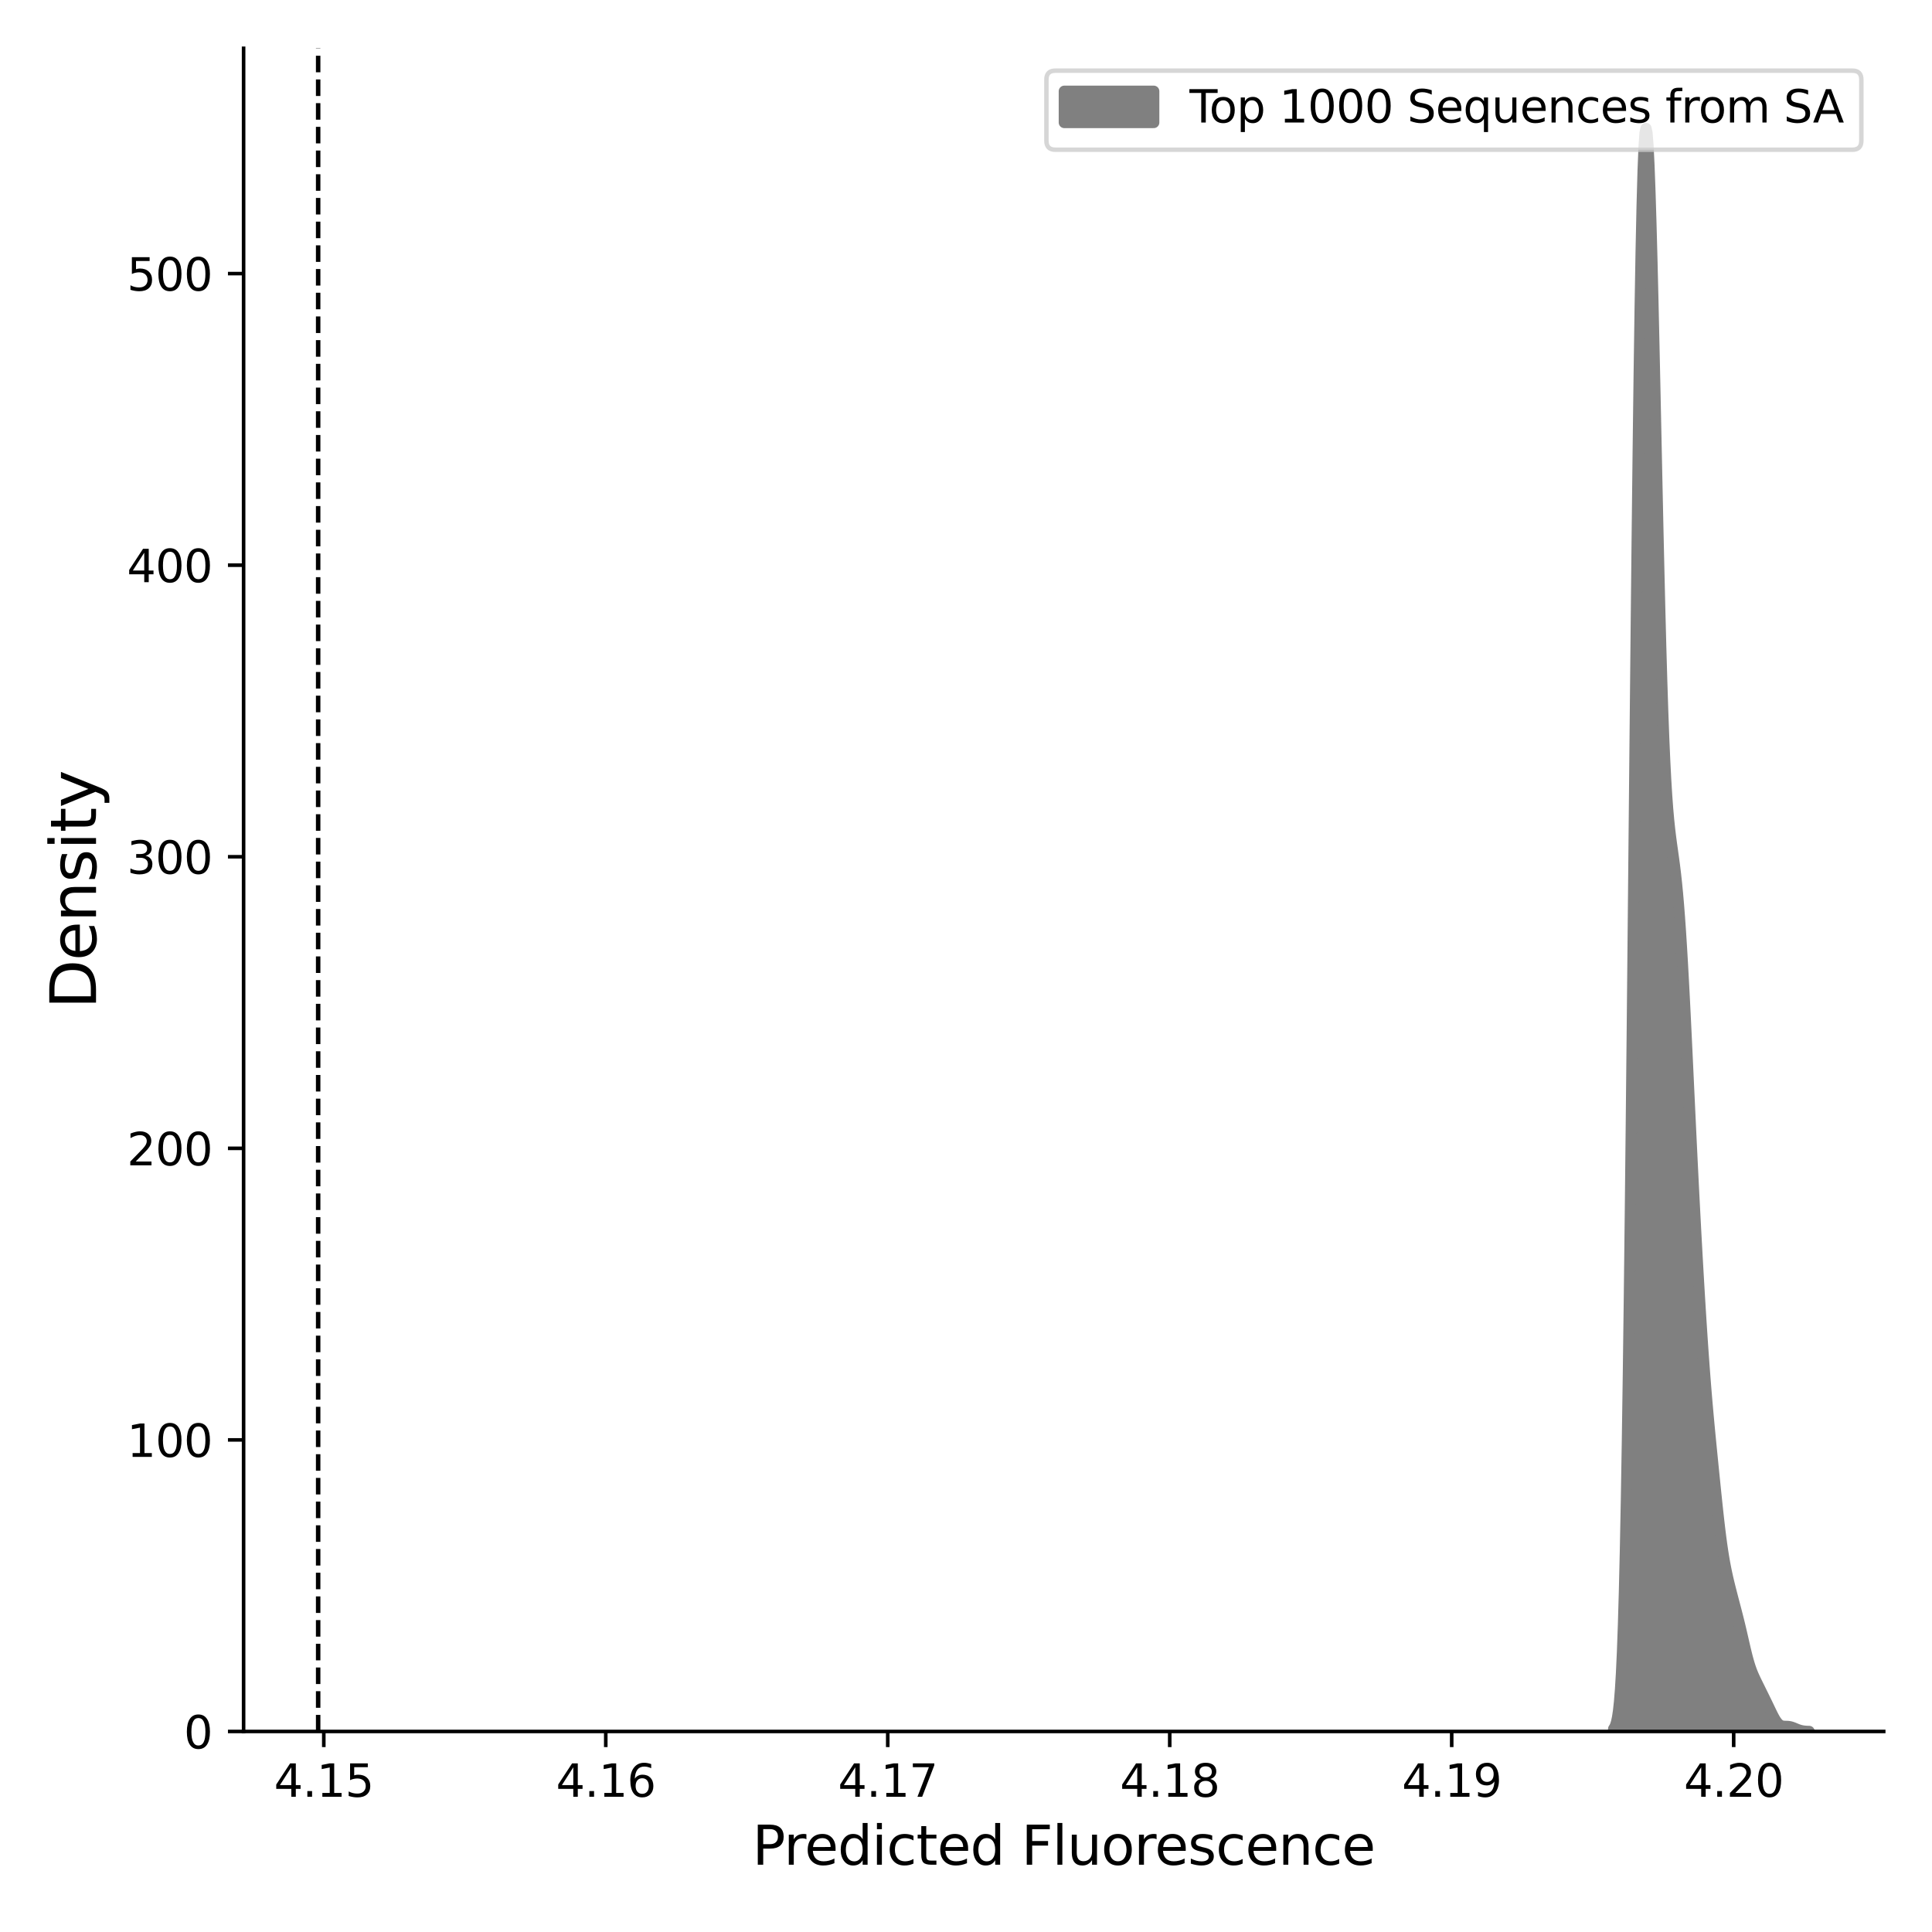 <?xml version="1.0" encoding="utf-8" standalone="no"?>
<!DOCTYPE svg PUBLIC "-//W3C//DTD SVG 1.1//EN"
  "http://www.w3.org/Graphics/SVG/1.1/DTD/svg11.dtd">
<svg xmlns:xlink="http://www.w3.org/1999/xlink" width="432pt" height="432pt" viewBox="0 0 432 432" xmlns="http://www.w3.org/2000/svg" version="1.1">
 <defs>
  <style type="text/css">*{stroke-linejoin: round; stroke-linecap: butt}</style>
 </defs>
 <g id="figure_1">
  <g id="patch_1">
   <path d="M 0 432 
L 432 432 
L 432 0 
L 0 0 
z
" style="fill: #ffffff"/>
  </g>
  <g id="axes_1">
   <g id="patch_2">
    <path d="M 54.47 387.16 
L 421.2 387.16 
L 421.2 10.8 
L 54.47 10.8 
z
" style="fill: #ffffff"/>
   </g>
   <g id="PolyCollection_1">
    <defs>
     <path id="m0b2e496869" d="M 360.807 -45.41 
L 360.807 -44.84 
L 361.027 -44.84 
L 361.247 -44.84 
L 361.466 -44.84 
L 361.686 -44.84 
L 361.906 -44.84 
L 362.125 -44.84 
L 362.345 -44.84 
L 362.565 -44.84 
L 362.785 -44.84 
L 363.004 -44.84 
L 363.224 -44.84 
L 363.444 -44.84 
L 363.663 -44.84 
L 363.883 -44.84 
L 364.103 -44.84 
L 364.323 -44.84 
L 364.542 -44.84 
L 364.762 -44.84 
L 364.982 -44.84 
L 365.201 -44.84 
L 365.421 -44.84 
L 365.641 -44.84 
L 365.861 -44.84 
L 366.08 -44.84 
L 366.3 -44.84 
L 366.52 -44.84 
L 366.739 -44.84 
L 366.959 -44.84 
L 367.179 -44.84 
L 367.399 -44.84 
L 367.618 -44.84 
L 367.838 -44.84 
L 368.058 -44.84 
L 368.277 -44.84 
L 368.497 -44.84 
L 368.717 -44.84 
L 368.937 -44.84 
L 369.156 -44.84 
L 369.376 -44.84 
L 369.596 -44.84 
L 369.815 -44.84 
L 370.035 -44.84 
L 370.255 -44.84 
L 370.475 -44.84 
L 370.694 -44.84 
L 370.914 -44.84 
L 371.134 -44.84 
L 371.353 -44.84 
L 371.573 -44.84 
L 371.793 -44.84 
L 372.013 -44.84 
L 372.232 -44.84 
L 372.452 -44.84 
L 372.672 -44.84 
L 372.891 -44.84 
L 373.111 -44.84 
L 373.331 -44.84 
L 373.551 -44.84 
L 373.77 -44.84 
L 373.99 -44.84 
L 374.21 -44.84 
L 374.429 -44.84 
L 374.649 -44.84 
L 374.869 -44.84 
L 375.089 -44.84 
L 375.308 -44.84 
L 375.528 -44.84 
L 375.748 -44.84 
L 375.967 -44.84 
L 376.187 -44.84 
L 376.407 -44.84 
L 376.627 -44.84 
L 376.846 -44.84 
L 377.066 -44.84 
L 377.286 -44.84 
L 377.505 -44.84 
L 377.725 -44.84 
L 377.945 -44.84 
L 378.165 -44.84 
L 378.384 -44.84 
L 378.604 -44.84 
L 378.824 -44.84 
L 379.043 -44.84 
L 379.263 -44.84 
L 379.483 -44.84 
L 379.703 -44.84 
L 379.922 -44.84 
L 380.142 -44.84 
L 380.362 -44.84 
L 380.581 -44.84 
L 380.801 -44.84 
L 381.021 -44.84 
L 381.241 -44.84 
L 381.46 -44.84 
L 381.68 -44.84 
L 381.9 -44.84 
L 382.119 -44.84 
L 382.339 -44.84 
L 382.559 -44.84 
L 382.779 -44.84 
L 382.998 -44.84 
L 383.218 -44.84 
L 383.438 -44.84 
L 383.657 -44.84 
L 383.877 -44.84 
L 384.097 -44.84 
L 384.317 -44.84 
L 384.536 -44.84 
L 384.756 -44.84 
L 384.976 -44.84 
L 385.195 -44.84 
L 385.415 -44.84 
L 385.635 -44.84 
L 385.855 -44.84 
L 386.074 -44.84 
L 386.294 -44.84 
L 386.514 -44.84 
L 386.734 -44.84 
L 386.953 -44.84 
L 387.173 -44.84 
L 387.393 -44.84 
L 387.612 -44.84 
L 387.832 -44.84 
L 388.052 -44.84 
L 388.272 -44.84 
L 388.491 -44.84 
L 388.711 -44.84 
L 388.931 -44.84 
L 389.15 -44.84 
L 389.37 -44.84 
L 389.59 -44.84 
L 389.81 -44.84 
L 390.029 -44.84 
L 390.249 -44.84 
L 390.469 -44.84 
L 390.688 -44.84 
L 390.908 -44.84 
L 391.128 -44.84 
L 391.348 -44.84 
L 391.567 -44.84 
L 391.787 -44.84 
L 392.007 -44.84 
L 392.226 -44.84 
L 392.446 -44.84 
L 392.666 -44.84 
L 392.886 -44.84 
L 393.105 -44.84 
L 393.325 -44.84 
L 393.545 -44.84 
L 393.764 -44.84 
L 393.984 -44.84 
L 394.204 -44.84 
L 394.424 -44.84 
L 394.643 -44.84 
L 394.863 -44.84 
L 395.083 -44.84 
L 395.302 -44.84 
L 395.522 -44.84 
L 395.742 -44.84 
L 395.962 -44.84 
L 396.181 -44.84 
L 396.401 -44.84 
L 396.621 -44.84 
L 396.84 -44.84 
L 397.06 -44.84 
L 397.28 -44.84 
L 397.5 -44.84 
L 397.719 -44.84 
L 397.939 -44.84 
L 398.159 -44.84 
L 398.378 -44.84 
L 398.598 -44.84 
L 398.818 -44.84 
L 399.038 -44.84 
L 399.257 -44.84 
L 399.477 -44.84 
L 399.697 -44.84 
L 399.916 -44.84 
L 400.136 -44.84 
L 400.356 -44.84 
L 400.576 -44.84 
L 400.795 -44.84 
L 401.015 -44.84 
L 401.235 -44.84 
L 401.454 -44.84 
L 401.674 -44.84 
L 401.894 -44.84 
L 402.114 -44.84 
L 402.333 -44.84 
L 402.553 -44.84 
L 402.773 -44.84 
L 402.992 -44.84 
L 403.212 -44.84 
L 403.432 -44.84 
L 403.652 -44.84 
L 403.871 -44.84 
L 404.091 -44.84 
L 404.311 -44.84 
L 404.53 -44.84 
L 404.53 -44.852 
L 404.53 -44.852 
L 404.311 -44.858 
L 404.091 -44.866 
L 403.871 -44.878 
L 403.652 -44.895 
L 403.432 -44.916 
L 403.212 -44.945 
L 402.992 -44.981 
L 402.773 -45.025 
L 402.553 -45.079 
L 402.333 -45.142 
L 402.114 -45.214 
L 401.894 -45.294 
L 401.674 -45.381 
L 401.454 -45.472 
L 401.235 -45.563 
L 401.015 -45.653 
L 400.795 -45.736 
L 400.576 -45.81 
L 400.356 -45.871 
L 400.136 -45.919 
L 399.916 -45.952 
L 399.697 -45.972 
L 399.477 -45.982 
L 399.257 -45.987 
L 399.038 -45.992 
L 398.818 -46.006 
L 398.598 -46.036 
L 398.378 -46.09 
L 398.159 -46.177 
L 397.939 -46.303 
L 397.719 -46.472 
L 397.5 -46.688 
L 397.28 -46.952 
L 397.06 -47.261 
L 396.84 -47.611 
L 396.621 -47.998 
L 396.401 -48.414 
L 396.181 -48.851 
L 395.962 -49.302 
L 395.742 -49.761 
L 395.522 -50.221 
L 395.302 -50.681 
L 395.083 -51.137 
L 394.863 -51.589 
L 394.643 -52.037 
L 394.424 -52.484 
L 394.204 -52.93 
L 393.984 -53.376 
L 393.764 -53.822 
L 393.545 -54.269 
L 393.325 -54.715 
L 393.105 -55.16 
L 392.886 -55.606 
L 392.666 -56.054 
L 392.446 -56.511 
L 392.226 -56.982 
L 392.007 -57.477 
L 391.787 -58.005 
L 391.567 -58.578 
L 391.348 -59.204 
L 391.128 -59.89 
L 390.908 -60.639 
L 390.688 -61.449 
L 390.469 -62.313 
L 390.249 -63.222 
L 390.029 -64.163 
L 389.81 -65.121 
L 389.59 -66.084 
L 389.37 -67.038 
L 389.15 -67.975 
L 388.931 -68.891 
L 388.711 -69.783 
L 388.491 -70.655 
L 388.272 -71.51 
L 388.052 -72.353 
L 387.832 -73.19 
L 387.612 -74.026 
L 387.393 -74.865 
L 387.173 -75.712 
L 386.953 -76.57 
L 386.734 -77.447 
L 386.514 -78.35 
L 386.294 -79.291 
L 386.074 -80.285 
L 385.855 -81.349 
L 385.635 -82.499 
L 385.415 -83.754 
L 385.195 -85.127 
L 384.976 -86.628 
L 384.756 -88.259 
L 384.536 -90.016 
L 384.317 -91.889 
L 384.097 -93.86 
L 383.877 -95.91 
L 383.657 -98.018 
L 383.438 -100.163 
L 383.218 -102.331 
L 382.998 -104.512 
L 382.779 -106.707 
L 382.559 -108.922 
L 382.339 -111.172 
L 382.119 -113.476 
L 381.9 -115.857 
L 381.68 -118.339 
L 381.46 -120.943 
L 381.241 -123.685 
L 381.021 -126.577 
L 380.801 -129.622 
L 380.581 -132.819 
L 380.362 -136.164 
L 380.142 -139.647 
L 379.922 -143.26 
L 379.703 -146.995 
L 379.483 -150.845 
L 379.263 -154.809 
L 379.043 -158.884 
L 378.824 -163.072 
L 378.604 -167.373 
L 378.384 -171.781 
L 378.165 -176.291 
L 377.945 -180.885 
L 377.725 -185.541 
L 377.505 -190.228 
L 377.286 -194.909 
L 377.066 -199.539 
L 376.846 -204.074 
L 376.627 -208.465 
L 376.407 -212.669 
L 376.187 -216.645 
L 375.967 -220.359 
L 375.748 -223.789 
L 375.528 -226.918 
L 375.308 -229.743 
L 375.089 -232.273 
L 374.869 -234.526 
L 374.649 -236.534 
L 374.429 -238.339 
L 374.21 -239.996 
L 373.99 -241.568 
L 373.77 -243.133 
L 373.551 -244.777 
L 373.331 -246.593 
L 373.111 -248.687 
L 372.891 -251.165 
L 372.672 -254.137 
L 372.452 -257.707 
L 372.232 -261.973 
L 372.013 -267.014 
L 371.793 -272.885 
L 371.573 -279.612 
L 371.353 -287.186 
L 371.134 -295.557 
L 370.914 -304.634 
L 370.694 -314.29 
L 370.475 -324.362 
L 370.255 -334.659 
L 370.035 -344.972 
L 369.815 -355.083 
L 369.596 -364.768 
L 369.376 -373.81 
L 369.156 -381.996 
L 368.937 -389.126 
L 368.717 -395.005 
L 368.497 -399.446 
L 368.277 -402.263 
L 368.058 -403.278 
L 367.838 -402.316 
L 367.618 -399.214 
L 367.399 -393.83 
L 367.179 -386.059 
L 366.959 -375.841 
L 366.739 -363.186 
L 366.52 -348.18 
L 366.3 -330.999 
L 366.08 -311.907 
L 365.861 -291.254 
L 365.641 -269.465 
L 365.421 -247.012 
L 365.201 -224.396 
L 364.982 -202.113 
L 364.762 -180.631 
L 364.542 -160.357 
L 364.323 -141.622 
L 364.103 -124.667 
L 363.883 -109.638 
L 363.663 -96.588 
L 363.444 -85.487 
L 363.224 -76.233 
L 363.004 -68.675 
L 362.785 -62.627 
L 362.565 -57.883 
L 362.345 -54.237 
L 362.125 -51.49 
L 361.906 -49.462 
L 361.686 -47.995 
L 361.466 -46.955 
L 361.247 -46.232 
L 361.027 -45.739 
L 360.807 -45.41 
z
" style="stroke: #808080; stroke-width: 2.5"/>
    </defs>
    <g clip-path="url(#p12202fd700)">
     <use xlink:href="#m0b2e496869" x="0" y="432" style="fill: #808080; stroke: #808080; stroke-width: 2.5"/>
    </g>
   </g>
   <g id="matplotlib.axis_1">
    <g id="xtick_1">
     <g id="line2d_1">
      <defs>
       <path id="mea3d2bb632" d="M 0 0 
L 0 3.5 
" style="stroke: #000000; stroke-width: 0.8"/>
      </defs>
      <g>
       <use xlink:href="#mea3d2bb632" x="72.401" y="387.16" style="stroke: #000000; stroke-width: 0.8"/>
      </g>
     </g>
     <g id="text_1">
      <!-- 4.15 -->
      <g transform="translate(61.268 401.758) scale(0.1 -0.1)">
       <defs>
        <path id="DejaVuSans-34" d="M 2419 4116 
L 825 1625 
L 2419 1625 
L 2419 4116 
z
M 2253 4666 
L 3047 4666 
L 3047 1625 
L 3713 1625 
L 3713 1100 
L 3047 1100 
L 3047 0 
L 2419 0 
L 2419 1100 
L 313 1100 
L 313 1709 
L 2253 4666 
z
" transform="scale(0.016)"/>
        <path id="DejaVuSans-2e" d="M 684 794 
L 1344 794 
L 1344 0 
L 684 0 
L 684 794 
z
" transform="scale(0.016)"/>
        <path id="DejaVuSans-31" d="M 794 531 
L 1825 531 
L 1825 4091 
L 703 3866 
L 703 4441 
L 1819 4666 
L 2450 4666 
L 2450 531 
L 3481 531 
L 3481 0 
L 794 0 
L 794 531 
z
" transform="scale(0.016)"/>
        <path id="DejaVuSans-35" d="M 691 4666 
L 3169 4666 
L 3169 4134 
L 1269 4134 
L 1269 2991 
Q 1406 3038 1543 3061 
Q 1681 3084 1819 3084 
Q 2600 3084 3056 2656 
Q 3513 2228 3513 1497 
Q 3513 744 3044 326 
Q 2575 -91 1722 -91 
Q 1428 -91 1123 -41 
Q 819 9 494 109 
L 494 744 
Q 775 591 1075 516 
Q 1375 441 1709 441 
Q 2250 441 2565 725 
Q 2881 1009 2881 1497 
Q 2881 1984 2565 2268 
Q 2250 2553 1709 2553 
Q 1456 2553 1204 2497 
Q 953 2441 691 2322 
L 691 4666 
z
" transform="scale(0.016)"/>
       </defs>
       <use xlink:href="#DejaVuSans-34"/>
       <use xlink:href="#DejaVuSans-2e" x="63.623"/>
       <use xlink:href="#DejaVuSans-31" x="95.41"/>
       <use xlink:href="#DejaVuSans-35" x="159.033"/>
      </g>
     </g>
    </g>
    <g id="xtick_2">
     <g id="line2d_2">
      <g>
       <use xlink:href="#mea3d2bb632" x="135.451" y="387.16" style="stroke: #000000; stroke-width: 0.8"/>
      </g>
     </g>
     <g id="text_2">
      <!-- 4.16 -->
      <g transform="translate(124.319 401.758) scale(0.1 -0.1)">
       <defs>
        <path id="DejaVuSans-36" d="M 2113 2584 
Q 1688 2584 1439 2293 
Q 1191 2003 1191 1497 
Q 1191 994 1439 701 
Q 1688 409 2113 409 
Q 2538 409 2786 701 
Q 3034 994 3034 1497 
Q 3034 2003 2786 2293 
Q 2538 2584 2113 2584 
z
M 3366 4563 
L 3366 3988 
Q 3128 4100 2886 4159 
Q 2644 4219 2406 4219 
Q 1781 4219 1451 3797 
Q 1122 3375 1075 2522 
Q 1259 2794 1537 2939 
Q 1816 3084 2150 3084 
Q 2853 3084 3261 2657 
Q 3669 2231 3669 1497 
Q 3669 778 3244 343 
Q 2819 -91 2113 -91 
Q 1303 -91 875 529 
Q 447 1150 447 2328 
Q 447 3434 972 4092 
Q 1497 4750 2381 4750 
Q 2619 4750 2861 4703 
Q 3103 4656 3366 4563 
z
" transform="scale(0.016)"/>
       </defs>
       <use xlink:href="#DejaVuSans-34"/>
       <use xlink:href="#DejaVuSans-2e" x="63.623"/>
       <use xlink:href="#DejaVuSans-31" x="95.41"/>
       <use xlink:href="#DejaVuSans-36" x="159.033"/>
      </g>
     </g>
    </g>
    <g id="xtick_3">
     <g id="line2d_3">
      <g>
       <use xlink:href="#mea3d2bb632" x="198.502" y="387.16" style="stroke: #000000; stroke-width: 0.8"/>
      </g>
     </g>
     <g id="text_3">
      <!-- 4.17 -->
      <g transform="translate(187.369 401.758) scale(0.1 -0.1)">
       <defs>
        <path id="DejaVuSans-37" d="M 525 4666 
L 3525 4666 
L 3525 4397 
L 1831 0 
L 1172 0 
L 2766 4134 
L 525 4134 
L 525 4666 
z
" transform="scale(0.016)"/>
       </defs>
       <use xlink:href="#DejaVuSans-34"/>
       <use xlink:href="#DejaVuSans-2e" x="63.623"/>
       <use xlink:href="#DejaVuSans-31" x="95.41"/>
       <use xlink:href="#DejaVuSans-37" x="159.033"/>
      </g>
     </g>
    </g>
    <g id="xtick_4">
     <g id="line2d_4">
      <g>
       <use xlink:href="#mea3d2bb632" x="261.553" y="387.16" style="stroke: #000000; stroke-width: 0.8"/>
      </g>
     </g>
     <g id="text_4">
      <!-- 4.18 -->
      <g transform="translate(250.42 401.758) scale(0.1 -0.1)">
       <defs>
        <path id="DejaVuSans-38" d="M 2034 2216 
Q 1584 2216 1326 1975 
Q 1069 1734 1069 1313 
Q 1069 891 1326 650 
Q 1584 409 2034 409 
Q 2484 409 2743 651 
Q 3003 894 3003 1313 
Q 3003 1734 2745 1975 
Q 2488 2216 2034 2216 
z
M 1403 2484 
Q 997 2584 770 2862 
Q 544 3141 544 3541 
Q 544 4100 942 4425 
Q 1341 4750 2034 4750 
Q 2731 4750 3128 4425 
Q 3525 4100 3525 3541 
Q 3525 3141 3298 2862 
Q 3072 2584 2669 2484 
Q 3125 2378 3379 2068 
Q 3634 1759 3634 1313 
Q 3634 634 3220 271 
Q 2806 -91 2034 -91 
Q 1263 -91 848 271 
Q 434 634 434 1313 
Q 434 1759 690 2068 
Q 947 2378 1403 2484 
z
M 1172 3481 
Q 1172 3119 1398 2916 
Q 1625 2713 2034 2713 
Q 2441 2713 2670 2916 
Q 2900 3119 2900 3481 
Q 2900 3844 2670 4047 
Q 2441 4250 2034 4250 
Q 1625 4250 1398 4047 
Q 1172 3844 1172 3481 
z
" transform="scale(0.016)"/>
       </defs>
       <use xlink:href="#DejaVuSans-34"/>
       <use xlink:href="#DejaVuSans-2e" x="63.623"/>
       <use xlink:href="#DejaVuSans-31" x="95.41"/>
       <use xlink:href="#DejaVuSans-38" x="159.033"/>
      </g>
     </g>
    </g>
    <g id="xtick_5">
     <g id="line2d_5">
      <g>
       <use xlink:href="#mea3d2bb632" x="324.604" y="387.16" style="stroke: #000000; stroke-width: 0.8"/>
      </g>
     </g>
     <g id="text_5">
      <!-- 4.19 -->
      <g transform="translate(313.471 401.758) scale(0.1 -0.1)">
       <defs>
        <path id="DejaVuSans-39" d="M 703 97 
L 703 672 
Q 941 559 1184 500 
Q 1428 441 1663 441 
Q 2288 441 2617 861 
Q 2947 1281 2994 2138 
Q 2813 1869 2534 1725 
Q 2256 1581 1919 1581 
Q 1219 1581 811 2004 
Q 403 2428 403 3163 
Q 403 3881 828 4315 
Q 1253 4750 1959 4750 
Q 2769 4750 3195 4129 
Q 3622 3509 3622 2328 
Q 3622 1225 3098 567 
Q 2575 -91 1691 -91 
Q 1453 -91 1209 -44 
Q 966 3 703 97 
z
M 1959 2075 
Q 2384 2075 2632 2365 
Q 2881 2656 2881 3163 
Q 2881 3666 2632 3958 
Q 2384 4250 1959 4250 
Q 1534 4250 1286 3958 
Q 1038 3666 1038 3163 
Q 1038 2656 1286 2365 
Q 1534 2075 1959 2075 
z
" transform="scale(0.016)"/>
       </defs>
       <use xlink:href="#DejaVuSans-34"/>
       <use xlink:href="#DejaVuSans-2e" x="63.623"/>
       <use xlink:href="#DejaVuSans-31" x="95.41"/>
       <use xlink:href="#DejaVuSans-39" x="159.033"/>
      </g>
     </g>
    </g>
    <g id="xtick_6">
     <g id="line2d_6">
      <g>
       <use xlink:href="#mea3d2bb632" x="387.655" y="387.16" style="stroke: #000000; stroke-width: 0.8"/>
      </g>
     </g>
     <g id="text_6">
      <!-- 4.20 -->
      <g transform="translate(376.522 401.758) scale(0.1 -0.1)">
       <defs>
        <path id="DejaVuSans-32" d="M 1228 531 
L 3431 531 
L 3431 0 
L 469 0 
L 469 531 
Q 828 903 1448 1529 
Q 2069 2156 2228 2338 
Q 2531 2678 2651 2914 
Q 2772 3150 2772 3378 
Q 2772 3750 2511 3984 
Q 2250 4219 1831 4219 
Q 1534 4219 1204 4116 
Q 875 4013 500 3803 
L 500 4441 
Q 881 4594 1212 4672 
Q 1544 4750 1819 4750 
Q 2544 4750 2975 4387 
Q 3406 4025 3406 3419 
Q 3406 3131 3298 2873 
Q 3191 2616 2906 2266 
Q 2828 2175 2409 1742 
Q 1991 1309 1228 531 
z
" transform="scale(0.016)"/>
        <path id="DejaVuSans-30" d="M 2034 4250 
Q 1547 4250 1301 3770 
Q 1056 3291 1056 2328 
Q 1056 1369 1301 889 
Q 1547 409 2034 409 
Q 2525 409 2770 889 
Q 3016 1369 3016 2328 
Q 3016 3291 2770 3770 
Q 2525 4250 2034 4250 
z
M 2034 4750 
Q 2819 4750 3233 4129 
Q 3647 3509 3647 2328 
Q 3647 1150 3233 529 
Q 2819 -91 2034 -91 
Q 1250 -91 836 529 
Q 422 1150 422 2328 
Q 422 3509 836 4129 
Q 1250 4750 2034 4750 
z
" transform="scale(0.016)"/>
       </defs>
       <use xlink:href="#DejaVuSans-34"/>
       <use xlink:href="#DejaVuSans-2e" x="63.623"/>
       <use xlink:href="#DejaVuSans-32" x="95.41"/>
       <use xlink:href="#DejaVuSans-30" x="159.033"/>
      </g>
     </g>
    </g>
    <g id="text_7">
     <!-- Predicted Fluorescence -->
     <g transform="translate(168.239 416.956) scale(0.12 -0.12)">
      <defs>
       <path id="DejaVuSans-50" d="M 1259 4147 
L 1259 2394 
L 2053 2394 
Q 2494 2394 2734 2622 
Q 2975 2850 2975 3272 
Q 2975 3691 2734 3919 
Q 2494 4147 2053 4147 
L 1259 4147 
z
M 628 4666 
L 2053 4666 
Q 2838 4666 3239 4311 
Q 3641 3956 3641 3272 
Q 3641 2581 3239 2228 
Q 2838 1875 2053 1875 
L 1259 1875 
L 1259 0 
L 628 0 
L 628 4666 
z
" transform="scale(0.016)"/>
       <path id="DejaVuSans-72" d="M 2631 2963 
Q 2534 3019 2420 3045 
Q 2306 3072 2169 3072 
Q 1681 3072 1420 2755 
Q 1159 2438 1159 1844 
L 1159 0 
L 581 0 
L 581 3500 
L 1159 3500 
L 1159 2956 
Q 1341 3275 1631 3429 
Q 1922 3584 2338 3584 
Q 2397 3584 2469 3576 
Q 2541 3569 2628 3553 
L 2631 2963 
z
" transform="scale(0.016)"/>
       <path id="DejaVuSans-65" d="M 3597 1894 
L 3597 1613 
L 953 1613 
Q 991 1019 1311 708 
Q 1631 397 2203 397 
Q 2534 397 2845 478 
Q 3156 559 3463 722 
L 3463 178 
Q 3153 47 2828 -22 
Q 2503 -91 2169 -91 
Q 1331 -91 842 396 
Q 353 884 353 1716 
Q 353 2575 817 3079 
Q 1281 3584 2069 3584 
Q 2775 3584 3186 3129 
Q 3597 2675 3597 1894 
z
M 3022 2063 
Q 3016 2534 2758 2815 
Q 2500 3097 2075 3097 
Q 1594 3097 1305 2825 
Q 1016 2553 972 2059 
L 3022 2063 
z
" transform="scale(0.016)"/>
       <path id="DejaVuSans-64" d="M 2906 2969 
L 2906 4863 
L 3481 4863 
L 3481 0 
L 2906 0 
L 2906 525 
Q 2725 213 2448 61 
Q 2172 -91 1784 -91 
Q 1150 -91 751 415 
Q 353 922 353 1747 
Q 353 2572 751 3078 
Q 1150 3584 1784 3584 
Q 2172 3584 2448 3432 
Q 2725 3281 2906 2969 
z
M 947 1747 
Q 947 1113 1208 752 
Q 1469 391 1925 391 
Q 2381 391 2643 752 
Q 2906 1113 2906 1747 
Q 2906 2381 2643 2742 
Q 2381 3103 1925 3103 
Q 1469 3103 1208 2742 
Q 947 2381 947 1747 
z
" transform="scale(0.016)"/>
       <path id="DejaVuSans-69" d="M 603 3500 
L 1178 3500 
L 1178 0 
L 603 0 
L 603 3500 
z
M 603 4863 
L 1178 4863 
L 1178 4134 
L 603 4134 
L 603 4863 
z
" transform="scale(0.016)"/>
       <path id="DejaVuSans-63" d="M 3122 3366 
L 3122 2828 
Q 2878 2963 2633 3030 
Q 2388 3097 2138 3097 
Q 1578 3097 1268 2742 
Q 959 2388 959 1747 
Q 959 1106 1268 751 
Q 1578 397 2138 397 
Q 2388 397 2633 464 
Q 2878 531 3122 666 
L 3122 134 
Q 2881 22 2623 -34 
Q 2366 -91 2075 -91 
Q 1284 -91 818 406 
Q 353 903 353 1747 
Q 353 2603 823 3093 
Q 1294 3584 2113 3584 
Q 2378 3584 2631 3529 
Q 2884 3475 3122 3366 
z
" transform="scale(0.016)"/>
       <path id="DejaVuSans-74" d="M 1172 4494 
L 1172 3500 
L 2356 3500 
L 2356 3053 
L 1172 3053 
L 1172 1153 
Q 1172 725 1289 603 
Q 1406 481 1766 481 
L 2356 481 
L 2356 0 
L 1766 0 
Q 1100 0 847 248 
Q 594 497 594 1153 
L 594 3053 
L 172 3053 
L 172 3500 
L 594 3500 
L 594 4494 
L 1172 4494 
z
" transform="scale(0.016)"/>
       <path id="DejaVuSans-20" transform="scale(0.016)"/>
       <path id="DejaVuSans-46" d="M 628 4666 
L 3309 4666 
L 3309 4134 
L 1259 4134 
L 1259 2759 
L 3109 2759 
L 3109 2228 
L 1259 2228 
L 1259 0 
L 628 0 
L 628 4666 
z
" transform="scale(0.016)"/>
       <path id="DejaVuSans-6c" d="M 603 4863 
L 1178 4863 
L 1178 0 
L 603 0 
L 603 4863 
z
" transform="scale(0.016)"/>
       <path id="DejaVuSans-75" d="M 544 1381 
L 544 3500 
L 1119 3500 
L 1119 1403 
Q 1119 906 1312 657 
Q 1506 409 1894 409 
Q 2359 409 2629 706 
Q 2900 1003 2900 1516 
L 2900 3500 
L 3475 3500 
L 3475 0 
L 2900 0 
L 2900 538 
Q 2691 219 2414 64 
Q 2138 -91 1772 -91 
Q 1169 -91 856 284 
Q 544 659 544 1381 
z
M 1991 3584 
L 1991 3584 
z
" transform="scale(0.016)"/>
       <path id="DejaVuSans-6f" d="M 1959 3097 
Q 1497 3097 1228 2736 
Q 959 2375 959 1747 
Q 959 1119 1226 758 
Q 1494 397 1959 397 
Q 2419 397 2687 759 
Q 2956 1122 2956 1747 
Q 2956 2369 2687 2733 
Q 2419 3097 1959 3097 
z
M 1959 3584 
Q 2709 3584 3137 3096 
Q 3566 2609 3566 1747 
Q 3566 888 3137 398 
Q 2709 -91 1959 -91 
Q 1206 -91 779 398 
Q 353 888 353 1747 
Q 353 2609 779 3096 
Q 1206 3584 1959 3584 
z
" transform="scale(0.016)"/>
       <path id="DejaVuSans-73" d="M 2834 3397 
L 2834 2853 
Q 2591 2978 2328 3040 
Q 2066 3103 1784 3103 
Q 1356 3103 1142 2972 
Q 928 2841 928 2578 
Q 928 2378 1081 2264 
Q 1234 2150 1697 2047 
L 1894 2003 
Q 2506 1872 2764 1633 
Q 3022 1394 3022 966 
Q 3022 478 2636 193 
Q 2250 -91 1575 -91 
Q 1294 -91 989 -36 
Q 684 19 347 128 
L 347 722 
Q 666 556 975 473 
Q 1284 391 1588 391 
Q 1994 391 2212 530 
Q 2431 669 2431 922 
Q 2431 1156 2273 1281 
Q 2116 1406 1581 1522 
L 1381 1569 
Q 847 1681 609 1914 
Q 372 2147 372 2553 
Q 372 3047 722 3315 
Q 1072 3584 1716 3584 
Q 2034 3584 2315 3537 
Q 2597 3491 2834 3397 
z
" transform="scale(0.016)"/>
       <path id="DejaVuSans-6e" d="M 3513 2113 
L 3513 0 
L 2938 0 
L 2938 2094 
Q 2938 2591 2744 2837 
Q 2550 3084 2163 3084 
Q 1697 3084 1428 2787 
Q 1159 2491 1159 1978 
L 1159 0 
L 581 0 
L 581 3500 
L 1159 3500 
L 1159 2956 
Q 1366 3272 1645 3428 
Q 1925 3584 2291 3584 
Q 2894 3584 3203 3211 
Q 3513 2838 3513 2113 
z
" transform="scale(0.016)"/>
      </defs>
      <use xlink:href="#DejaVuSans-50"/>
      <use xlink:href="#DejaVuSans-72" x="58.553"/>
      <use xlink:href="#DejaVuSans-65" x="97.416"/>
      <use xlink:href="#DejaVuSans-64" x="158.939"/>
      <use xlink:href="#DejaVuSans-69" x="222.416"/>
      <use xlink:href="#DejaVuSans-63" x="250.199"/>
      <use xlink:href="#DejaVuSans-74" x="305.18"/>
      <use xlink:href="#DejaVuSans-65" x="344.389"/>
      <use xlink:href="#DejaVuSans-64" x="405.912"/>
      <use xlink:href="#DejaVuSans-20" x="469.389"/>
      <use xlink:href="#DejaVuSans-46" x="501.176"/>
      <use xlink:href="#DejaVuSans-6c" x="558.695"/>
      <use xlink:href="#DejaVuSans-75" x="586.479"/>
      <use xlink:href="#DejaVuSans-6f" x="649.857"/>
      <use xlink:href="#DejaVuSans-72" x="711.039"/>
      <use xlink:href="#DejaVuSans-65" x="749.902"/>
      <use xlink:href="#DejaVuSans-73" x="811.426"/>
      <use xlink:href="#DejaVuSans-63" x="863.525"/>
      <use xlink:href="#DejaVuSans-65" x="918.506"/>
      <use xlink:href="#DejaVuSans-6e" x="980.029"/>
      <use xlink:href="#DejaVuSans-63" x="1043.408"/>
      <use xlink:href="#DejaVuSans-65" x="1098.389"/>
     </g>
    </g>
   </g>
   <g id="matplotlib.axis_2">
    <g id="ytick_1">
     <g id="line2d_7">
      <defs>
       <path id="m7676dc6331" d="M 0 0 
L -3.5 0 
" style="stroke: #000000; stroke-width: 0.8"/>
      </defs>
      <g>
       <use xlink:href="#m7676dc6331" x="54.47" y="387.16" style="stroke: #000000; stroke-width: 0.8"/>
      </g>
     </g>
     <g id="text_8">
      <!-- 0 -->
      <g transform="translate(41.108 390.959) scale(0.1 -0.1)">
       <use xlink:href="#DejaVuSans-30"/>
      </g>
     </g>
    </g>
    <g id="ytick_2">
     <g id="line2d_8">
      <g>
       <use xlink:href="#m7676dc6331" x="54.47" y="321.964" style="stroke: #000000; stroke-width: 0.8"/>
      </g>
     </g>
     <g id="text_9">
      <!-- 100 -->
      <g transform="translate(28.383 325.763) scale(0.1 -0.1)">
       <use xlink:href="#DejaVuSans-31"/>
       <use xlink:href="#DejaVuSans-30" x="63.623"/>
       <use xlink:href="#DejaVuSans-30" x="127.246"/>
      </g>
     </g>
    </g>
    <g id="ytick_3">
     <g id="line2d_9">
      <g>
       <use xlink:href="#m7676dc6331" x="54.47" y="256.768" style="stroke: #000000; stroke-width: 0.8"/>
      </g>
     </g>
     <g id="text_10">
      <!-- 200 -->
      <g transform="translate(28.383 260.567) scale(0.1 -0.1)">
       <use xlink:href="#DejaVuSans-32"/>
       <use xlink:href="#DejaVuSans-30" x="63.623"/>
       <use xlink:href="#DejaVuSans-30" x="127.246"/>
      </g>
     </g>
    </g>
    <g id="ytick_4">
     <g id="line2d_10">
      <g>
       <use xlink:href="#m7676dc6331" x="54.47" y="191.571" style="stroke: #000000; stroke-width: 0.8"/>
      </g>
     </g>
     <g id="text_11">
      <!-- 300 -->
      <g transform="translate(28.383 195.371) scale(0.1 -0.1)">
       <defs>
        <path id="DejaVuSans-33" d="M 2597 2516 
Q 3050 2419 3304 2112 
Q 3559 1806 3559 1356 
Q 3559 666 3084 287 
Q 2609 -91 1734 -91 
Q 1441 -91 1130 -33 
Q 819 25 488 141 
L 488 750 
Q 750 597 1062 519 
Q 1375 441 1716 441 
Q 2309 441 2620 675 
Q 2931 909 2931 1356 
Q 2931 1769 2642 2001 
Q 2353 2234 1838 2234 
L 1294 2234 
L 1294 2753 
L 1863 2753 
Q 2328 2753 2575 2939 
Q 2822 3125 2822 3475 
Q 2822 3834 2567 4026 
Q 2313 4219 1838 4219 
Q 1578 4219 1281 4162 
Q 984 4106 628 3988 
L 628 4550 
Q 988 4650 1302 4700 
Q 1616 4750 1894 4750 
Q 2613 4750 3031 4423 
Q 3450 4097 3450 3541 
Q 3450 3153 3228 2886 
Q 3006 2619 2597 2516 
z
" transform="scale(0.016)"/>
       </defs>
       <use xlink:href="#DejaVuSans-33"/>
       <use xlink:href="#DejaVuSans-30" x="63.623"/>
       <use xlink:href="#DejaVuSans-30" x="127.246"/>
      </g>
     </g>
    </g>
    <g id="ytick_5">
     <g id="line2d_11">
      <g>
       <use xlink:href="#m7676dc6331" x="54.47" y="126.375" style="stroke: #000000; stroke-width: 0.8"/>
      </g>
     </g>
     <g id="text_12">
      <!-- 400 -->
      <g transform="translate(28.383 130.174) scale(0.1 -0.1)">
       <use xlink:href="#DejaVuSans-34"/>
       <use xlink:href="#DejaVuSans-30" x="63.623"/>
       <use xlink:href="#DejaVuSans-30" x="127.246"/>
      </g>
     </g>
    </g>
    <g id="ytick_6">
     <g id="line2d_12">
      <g>
       <use xlink:href="#m7676dc6331" x="54.47" y="61.179" style="stroke: #000000; stroke-width: 0.8"/>
      </g>
     </g>
     <g id="text_13">
      <!-- 500 -->
      <g transform="translate(28.383 64.978) scale(0.1 -0.1)">
       <use xlink:href="#DejaVuSans-35"/>
       <use xlink:href="#DejaVuSans-30" x="63.623"/>
       <use xlink:href="#DejaVuSans-30" x="127.246"/>
      </g>
     </g>
    </g>
    <g id="text_14">
     <!-- Density -->
     <g transform="translate(21.471 225.592) rotate(-90) scale(0.14 -0.14)">
      <defs>
       <path id="DejaVuSans-44" d="M 1259 4147 
L 1259 519 
L 2022 519 
Q 2988 519 3436 956 
Q 3884 1394 3884 2338 
Q 3884 3275 3436 3711 
Q 2988 4147 2022 4147 
L 1259 4147 
z
M 628 4666 
L 1925 4666 
Q 3281 4666 3915 4102 
Q 4550 3538 4550 2338 
Q 4550 1131 3912 565 
Q 3275 0 1925 0 
L 628 0 
L 628 4666 
z
" transform="scale(0.016)"/>
       <path id="DejaVuSans-79" d="M 2059 -325 
Q 1816 -950 1584 -1140 
Q 1353 -1331 966 -1331 
L 506 -1331 
L 506 -850 
L 844 -850 
Q 1081 -850 1212 -737 
Q 1344 -625 1503 -206 
L 1606 56 
L 191 3500 
L 800 3500 
L 1894 763 
L 2988 3500 
L 3597 3500 
L 2059 -325 
z
" transform="scale(0.016)"/>
      </defs>
      <use xlink:href="#DejaVuSans-44"/>
      <use xlink:href="#DejaVuSans-65" x="77.002"/>
      <use xlink:href="#DejaVuSans-6e" x="138.525"/>
      <use xlink:href="#DejaVuSans-73" x="201.904"/>
      <use xlink:href="#DejaVuSans-69" x="254.004"/>
      <use xlink:href="#DejaVuSans-74" x="281.787"/>
      <use xlink:href="#DejaVuSans-79" x="320.996"/>
     </g>
    </g>
   </g>
   <g id="line2d_13">
    <path d="M 71.14 387.16 
L 71.14 10.8 
" clip-path="url(#p12202fd700)" style="fill: none; stroke-dasharray: 3.7,1.6; stroke-dashoffset: 0; stroke: #000000"/>
   </g>
   <g id="patch_3">
    <path d="M 54.47 387.16 
L 54.47 10.8 
" style="fill: none; stroke: #000000; stroke-width: 0.8; stroke-linejoin: miter; stroke-linecap: square"/>
   </g>
   <g id="patch_4">
    <path d="M 54.47 387.16 
L 421.2 387.16 
" style="fill: none; stroke: #000000; stroke-width: 0.8; stroke-linejoin: miter; stroke-linecap: square"/>
   </g>
   <g id="legend_1">
    <g id="patch_5">
     <path d="M 235.981 33.478 
L 414.2 33.478 
Q 416.2 33.478 416.2 31.478 
L 416.2 17.8 
Q 416.2 15.8 414.2 15.8 
L 235.981 15.8 
Q 233.981 15.8 233.981 17.8 
L 233.981 31.478 
Q 233.981 33.478 235.981 33.478 
z
" style="fill: #ffffff; opacity: 0.8; stroke: #cccccc; stroke-linejoin: miter"/>
    </g>
    <g id="patch_6">
     <path d="M 237.981 27.398 
L 257.981 27.398 
L 257.981 20.398 
L 237.981 20.398 
z
" style="fill: #808080; stroke: #808080; stroke-width: 2.5; stroke-linejoin: miter"/>
    </g>
    <g id="text_15">
     <!-- Top 1000 Sequences from SA -->
     <g transform="translate(265.981 27.398) scale(0.1 -0.1)">
      <defs>
       <path id="DejaVuSans-54" d="M -19 4666 
L 3928 4666 
L 3928 4134 
L 2272 4134 
L 2272 0 
L 1638 0 
L 1638 4134 
L -19 4134 
L -19 4666 
z
" transform="scale(0.016)"/>
       <path id="DejaVuSans-70" d="M 1159 525 
L 1159 -1331 
L 581 -1331 
L 581 3500 
L 1159 3500 
L 1159 2969 
Q 1341 3281 1617 3432 
Q 1894 3584 2278 3584 
Q 2916 3584 3314 3078 
Q 3713 2572 3713 1747 
Q 3713 922 3314 415 
Q 2916 -91 2278 -91 
Q 1894 -91 1617 61 
Q 1341 213 1159 525 
z
M 3116 1747 
Q 3116 2381 2855 2742 
Q 2594 3103 2138 3103 
Q 1681 3103 1420 2742 
Q 1159 2381 1159 1747 
Q 1159 1113 1420 752 
Q 1681 391 2138 391 
Q 2594 391 2855 752 
Q 3116 1113 3116 1747 
z
" transform="scale(0.016)"/>
       <path id="DejaVuSans-53" d="M 3425 4513 
L 3425 3897 
Q 3066 4069 2747 4153 
Q 2428 4238 2131 4238 
Q 1616 4238 1336 4038 
Q 1056 3838 1056 3469 
Q 1056 3159 1242 3001 
Q 1428 2844 1947 2747 
L 2328 2669 
Q 3034 2534 3370 2195 
Q 3706 1856 3706 1288 
Q 3706 609 3251 259 
Q 2797 -91 1919 -91 
Q 1588 -91 1214 -16 
Q 841 59 441 206 
L 441 856 
Q 825 641 1194 531 
Q 1563 422 1919 422 
Q 2459 422 2753 634 
Q 3047 847 3047 1241 
Q 3047 1584 2836 1778 
Q 2625 1972 2144 2069 
L 1759 2144 
Q 1053 2284 737 2584 
Q 422 2884 422 3419 
Q 422 4038 858 4394 
Q 1294 4750 2059 4750 
Q 2388 4750 2728 4690 
Q 3069 4631 3425 4513 
z
" transform="scale(0.016)"/>
       <path id="DejaVuSans-71" d="M 947 1747 
Q 947 1113 1208 752 
Q 1469 391 1925 391 
Q 2381 391 2643 752 
Q 2906 1113 2906 1747 
Q 2906 2381 2643 2742 
Q 2381 3103 1925 3103 
Q 1469 3103 1208 2742 
Q 947 2381 947 1747 
z
M 2906 525 
Q 2725 213 2448 61 
Q 2172 -91 1784 -91 
Q 1150 -91 751 415 
Q 353 922 353 1747 
Q 353 2572 751 3078 
Q 1150 3584 1784 3584 
Q 2172 3584 2448 3432 
Q 2725 3281 2906 2969 
L 2906 3500 
L 3481 3500 
L 3481 -1331 
L 2906 -1331 
L 2906 525 
z
" transform="scale(0.016)"/>
       <path id="DejaVuSans-66" d="M 2375 4863 
L 2375 4384 
L 1825 4384 
Q 1516 4384 1395 4259 
Q 1275 4134 1275 3809 
L 1275 3500 
L 2222 3500 
L 2222 3053 
L 1275 3053 
L 1275 0 
L 697 0 
L 697 3053 
L 147 3053 
L 147 3500 
L 697 3500 
L 697 3744 
Q 697 4328 969 4595 
Q 1241 4863 1831 4863 
L 2375 4863 
z
" transform="scale(0.016)"/>
       <path id="DejaVuSans-6d" d="M 3328 2828 
Q 3544 3216 3844 3400 
Q 4144 3584 4550 3584 
Q 5097 3584 5394 3201 
Q 5691 2819 5691 2113 
L 5691 0 
L 5113 0 
L 5113 2094 
Q 5113 2597 4934 2840 
Q 4756 3084 4391 3084 
Q 3944 3084 3684 2787 
Q 3425 2491 3425 1978 
L 3425 0 
L 2847 0 
L 2847 2094 
Q 2847 2600 2669 2842 
Q 2491 3084 2119 3084 
Q 1678 3084 1418 2786 
Q 1159 2488 1159 1978 
L 1159 0 
L 581 0 
L 581 3500 
L 1159 3500 
L 1159 2956 
Q 1356 3278 1631 3431 
Q 1906 3584 2284 3584 
Q 2666 3584 2933 3390 
Q 3200 3197 3328 2828 
z
" transform="scale(0.016)"/>
       <path id="DejaVuSans-41" d="M 2188 4044 
L 1331 1722 
L 3047 1722 
L 2188 4044 
z
M 1831 4666 
L 2547 4666 
L 4325 0 
L 3669 0 
L 3244 1197 
L 1141 1197 
L 716 0 
L 50 0 
L 1831 4666 
z
" transform="scale(0.016)"/>
      </defs>
      <use xlink:href="#DejaVuSans-54"/>
      <use xlink:href="#DejaVuSans-6f" x="44.084"/>
      <use xlink:href="#DejaVuSans-70" x="105.266"/>
      <use xlink:href="#DejaVuSans-20" x="168.742"/>
      <use xlink:href="#DejaVuSans-31" x="200.529"/>
      <use xlink:href="#DejaVuSans-30" x="264.152"/>
      <use xlink:href="#DejaVuSans-30" x="327.775"/>
      <use xlink:href="#DejaVuSans-30" x="391.398"/>
      <use xlink:href="#DejaVuSans-20" x="455.021"/>
      <use xlink:href="#DejaVuSans-53" x="486.809"/>
      <use xlink:href="#DejaVuSans-65" x="550.285"/>
      <use xlink:href="#DejaVuSans-71" x="611.809"/>
      <use xlink:href="#DejaVuSans-75" x="675.285"/>
      <use xlink:href="#DejaVuSans-65" x="738.664"/>
      <use xlink:href="#DejaVuSans-6e" x="800.188"/>
      <use xlink:href="#DejaVuSans-63" x="863.566"/>
      <use xlink:href="#DejaVuSans-65" x="918.547"/>
      <use xlink:href="#DejaVuSans-73" x="980.07"/>
      <use xlink:href="#DejaVuSans-20" x="1032.17"/>
      <use xlink:href="#DejaVuSans-66" x="1063.957"/>
      <use xlink:href="#DejaVuSans-72" x="1099.162"/>
      <use xlink:href="#DejaVuSans-6f" x="1138.025"/>
      <use xlink:href="#DejaVuSans-6d" x="1199.207"/>
      <use xlink:href="#DejaVuSans-20" x="1296.619"/>
      <use xlink:href="#DejaVuSans-53" x="1328.406"/>
      <use xlink:href="#DejaVuSans-41" x="1393.758"/>
     </g>
    </g>
   </g>
  </g>
 </g>
 <defs>
  <clipPath id="p12202fd700">
   <rect x="54.47" y="10.8" width="366.73" height="376.36"/>
  </clipPath>
 </defs>
</svg>
